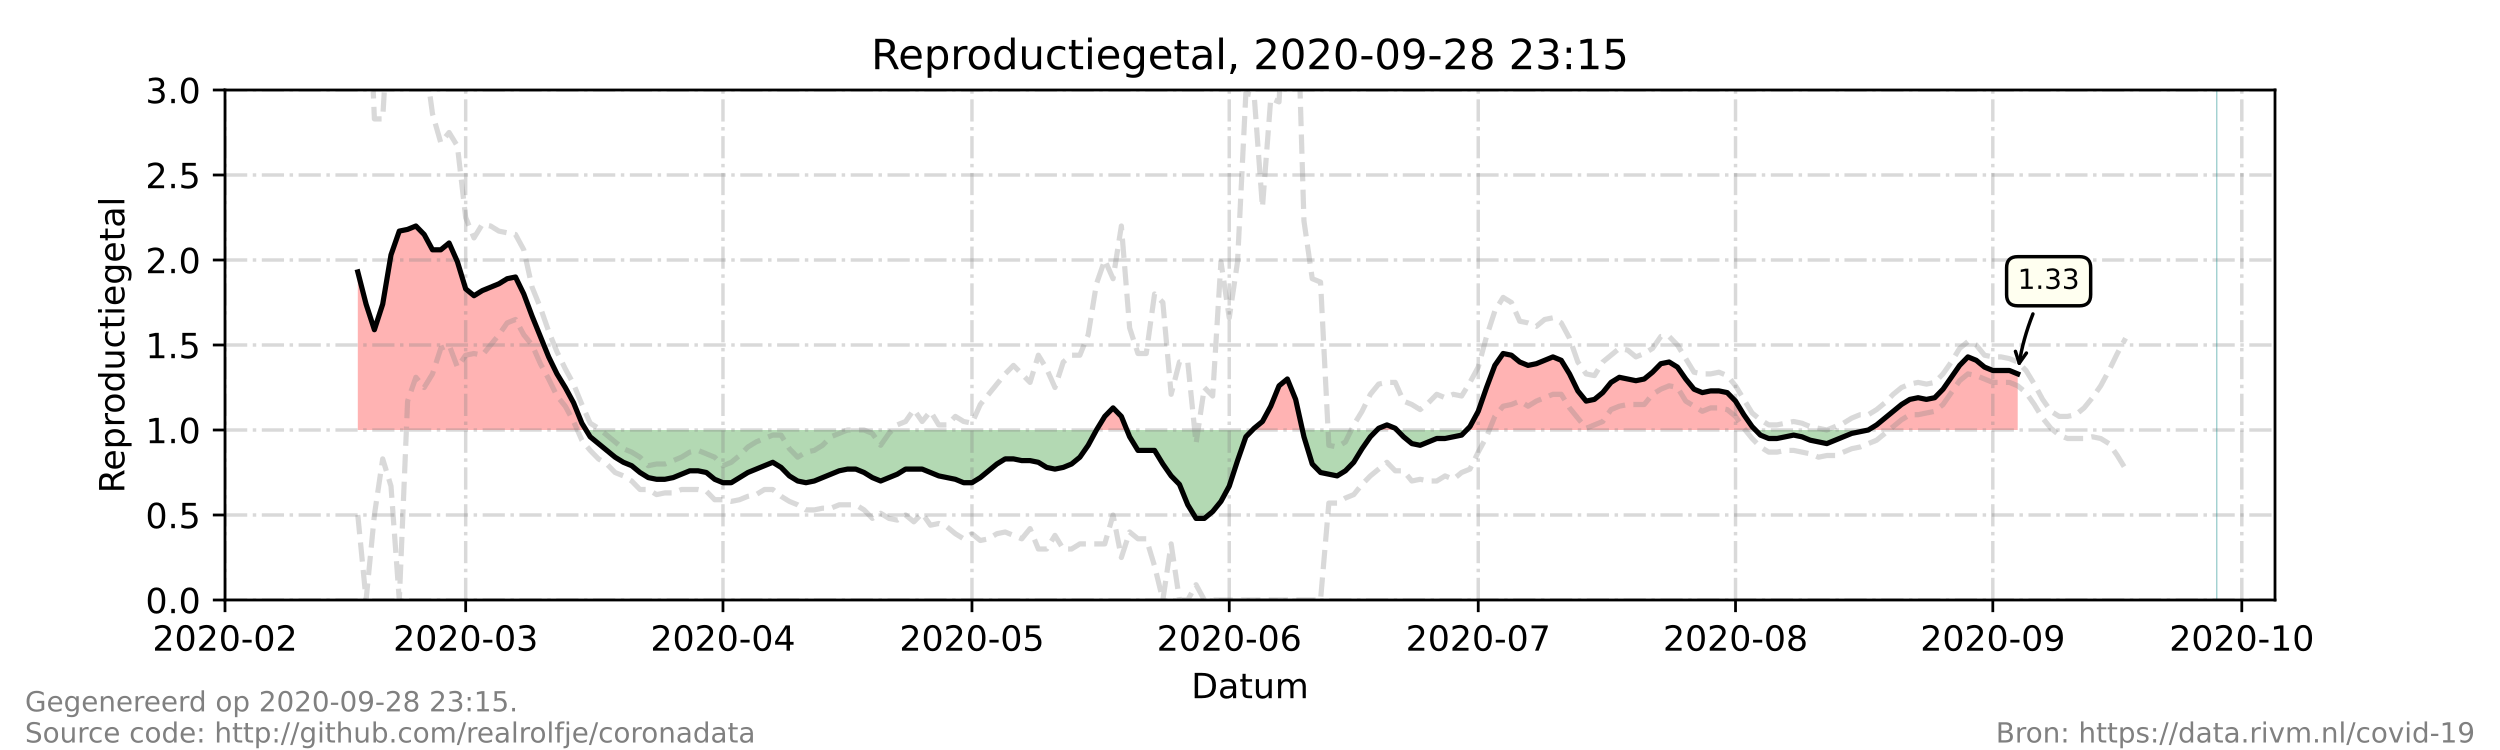 <?xml version="1.0" encoding="utf-8" standalone="no"?>
<!DOCTYPE svg PUBLIC "-//W3C//DTD SVG 1.1//EN"
  "http://www.w3.org/Graphics/SVG/1.1/DTD/svg11.dtd">
<!-- Created with matplotlib (https://matplotlib.org/) -->
<svg height="216pt" version="1.1" viewBox="0 0 720 216" width="720pt" xmlns="http://www.w3.org/2000/svg" xmlns:xlink="http://www.w3.org/1999/xlink">
 <defs>
  <style type="text/css">*{stroke-linecap:butt;stroke-linejoin:round;}</style>
 </defs>
 <g id="figure_1">
  <g id="patch_1">
   <path d="M 0 216 
L 720 216 
L 720 0 
L 0 0 
z
" style="fill:#ffffff;"/>
  </g>
  <g id="axes_1">
   <g id="patch_2">
    <path d="M 64.8 172.8 
L 655.2 172.8 
L 655.2 25.92 
L 64.8 25.92 
z
" style="fill:#ffffff;"/>
   </g>
   <g id="PolyCollection_1">
    <path clip-path="url(#pff199d866a)" d="M 103.045 123.84 
L 103.045 123.84 
L 105.435 123.84 
L 107.825 123.84 
L 110.215 123.84 
L 112.606 123.84 
L 114.996 123.84 
L 117.386 123.84 
L 119.777 123.84 
L 122.167 123.84 
L 124.557 123.84 
L 126.947 123.84 
L 129.338 123.84 
L 131.728 123.84 
L 134.118 123.84 
L 136.509 123.84 
L 138.899 123.84 
L 141.289 123.84 
L 143.679 123.84 
L 146.07 123.84 
L 148.46 123.84 
L 150.85 123.84 
L 153.24 123.84 
L 155.631 123.84 
L 158.021 123.84 
L 160.411 123.84 
L 162.802 123.84 
L 165.192 123.84 
L 167.582 123.84 
L 168.777 123.84 
L 167.582 121.882 
L 165.192 116.006 
L 162.802 111.6 
L 160.411 107.683 
L 158.021 102.787 
L 155.631 96.912 
L 153.24 91.037 
L 150.85 84.672 
L 148.46 79.776 
L 146.07 80.266 
L 143.679 81.734 
L 141.289 82.714 
L 138.899 83.693 
L 136.509 85.162 
L 134.118 83.203 
L 131.728 75.37 
L 129.338 69.984 
L 126.947 71.942 
L 124.557 71.942 
L 122.167 67.536 
L 119.777 65.088 
L 117.386 66.067 
L 114.996 66.557 
L 112.606 73.411 
L 110.215 87.61 
L 107.825 94.954 
L 105.435 87.61 
L 103.045 78.307 
z
" style="fill:#ff0000;fill-opacity:0.3;"/>
    <path clip-path="url(#pff199d866a)" d="M 315.78 123.84 
L 318.17 123.84 
L 320.56 123.84 
L 322.951 123.84 
L 324.544 123.84 
L 322.951 119.923 
L 320.56 117.475 
L 318.17 119.923 
z
" style="fill:#ff0000;fill-opacity:0.3;"/>
    <path clip-path="url(#pff199d866a)" d="M 360.717 123.84 
L 361.195 123.84 
L 363.585 123.84 
L 365.976 123.84 
L 368.366 123.84 
L 370.756 123.84 
L 373.147 123.84 
L 375.102 123.84 
L 373.147 115.027 
L 370.756 109.152 
L 368.366 111.11 
L 365.976 116.986 
L 363.585 121.392 
L 361.195 123.35 
z
" style="fill:#ff0000;fill-opacity:0.3;"/>
    <path clip-path="url(#pff199d866a)" d="M 396.571 123.84 
L 397.049 123.84 
L 399.44 123.84 
L 401.83 123.84 
L 402.308 123.84 
L 401.83 123.35 
L 399.44 122.371 
L 397.049 123.35 
z
" style="fill:#ff0000;fill-opacity:0.3;"/>
    <path clip-path="url(#pff199d866a)" d="M 422.386 123.84 
L 423.343 123.84 
L 425.733 123.84 
L 428.123 123.84 
L 430.513 123.84 
L 432.904 123.84 
L 435.294 123.84 
L 437.684 123.84 
L 440.074 123.84 
L 442.465 123.84 
L 444.855 123.84 
L 447.245 123.84 
L 449.636 123.84 
L 452.026 123.84 
L 454.416 123.84 
L 456.806 123.84 
L 459.197 123.84 
L 461.587 123.84 
L 463.977 123.84 
L 466.368 123.84 
L 468.758 123.84 
L 471.148 123.84 
L 473.538 123.84 
L 475.929 123.84 
L 478.319 123.84 
L 480.709 123.84 
L 483.1 123.84 
L 485.49 123.84 
L 487.88 123.84 
L 490.27 123.84 
L 492.661 123.84 
L 495.051 123.84 
L 497.441 123.84 
L 499.832 123.84 
L 502.222 123.84 
L 504.612 123.84 
L 505.568 123.84 
L 504.612 122.861 
L 502.222 119.434 
L 499.832 115.517 
L 497.441 113.069 
L 495.051 112.579 
L 492.661 112.579 
L 490.27 113.069 
L 487.88 112.09 
L 485.49 109.152 
L 483.1 105.725 
L 480.709 104.256 
L 478.319 104.746 
L 475.929 107.194 
L 473.538 109.152 
L 471.148 109.642 
L 468.758 109.152 
L 466.368 108.662 
L 463.977 110.131 
L 461.587 113.069 
L 459.197 115.027 
L 456.806 115.517 
L 454.416 112.579 
L 452.026 107.683 
L 449.636 103.766 
L 447.245 102.787 
L 444.855 103.766 
L 442.465 104.746 
L 440.074 105.235 
L 437.684 104.256 
L 435.294 102.298 
L 432.904 101.808 
L 430.513 105.235 
L 428.123 111.6 
L 425.733 118.454 
L 423.343 122.861 
z
" style="fill:#ff0000;fill-opacity:0.3;"/>
    <path clip-path="url(#pff199d866a)" d="M 538.076 123.84 
L 540.466 123.84 
L 542.857 123.84 
L 545.247 123.84 
L 547.637 123.84 
L 550.028 123.84 
L 552.418 123.84 
L 554.808 123.84 
L 557.198 123.84 
L 559.589 123.84 
L 561.979 123.84 
L 564.369 123.84 
L 566.76 123.84 
L 569.15 123.84 
L 571.54 123.84 
L 573.93 123.84 
L 576.321 123.84 
L 578.711 123.84 
L 581.101 123.84 
L 581.101 123.84 
L 581.101 107.683 
L 578.711 106.704 
L 576.321 106.704 
L 573.93 106.704 
L 571.54 105.725 
L 569.15 103.766 
L 566.76 102.787 
L 564.369 105.235 
L 561.979 108.662 
L 559.589 112.09 
L 557.198 114.538 
L 554.808 115.027 
L 552.418 114.538 
L 550.028 115.027 
L 547.637 116.496 
L 545.247 118.454 
L 542.857 120.413 
L 540.466 122.371 
z
" style="fill:#ff0000;fill-opacity:0.3;"/>
   </g>
   <g id="PolyCollection_2">
    <path clip-path="url(#pff199d866a)" d="M 168.777 123.84 
L 169.972 123.84 
L 172.363 123.84 
L 174.753 123.84 
L 177.143 123.84 
L 179.534 123.84 
L 181.924 123.84 
L 184.314 123.84 
L 186.704 123.84 
L 189.095 123.84 
L 191.485 123.84 
L 193.875 123.84 
L 196.266 123.84 
L 198.656 123.84 
L 201.046 123.84 
L 203.436 123.84 
L 205.827 123.84 
L 208.217 123.84 
L 210.607 123.84 
L 212.998 123.84 
L 215.388 123.84 
L 217.778 123.84 
L 220.168 123.84 
L 222.559 123.84 
L 224.949 123.84 
L 227.339 123.84 
L 229.73 123.84 
L 232.12 123.84 
L 234.51 123.84 
L 236.9 123.84 
L 239.291 123.84 
L 241.681 123.84 
L 244.071 123.84 
L 246.462 123.84 
L 248.852 123.84 
L 251.242 123.84 
L 253.632 123.84 
L 256.023 123.84 
L 258.413 123.84 
L 260.803 123.84 
L 263.194 123.84 
L 265.584 123.84 
L 267.974 123.84 
L 270.364 123.84 
L 272.755 123.84 
L 275.145 123.84 
L 277.535 123.84 
L 279.926 123.84 
L 282.316 123.84 
L 284.706 123.84 
L 287.096 123.84 
L 289.487 123.84 
L 291.877 123.84 
L 294.267 123.84 
L 296.657 123.84 
L 299.048 123.84 
L 301.438 123.84 
L 303.828 123.84 
L 306.219 123.84 
L 308.609 123.84 
L 310.999 123.84 
L 313.389 123.84 
L 315.78 123.84 
L 315.78 123.84 
L 315.78 123.84 
L 313.389 128.246 
L 310.999 131.674 
L 308.609 133.632 
L 306.219 134.611 
L 303.828 135.101 
L 301.438 134.611 
L 299.048 133.142 
L 296.657 132.653 
L 294.267 132.653 
L 291.877 132.163 
L 289.487 132.163 
L 287.096 133.632 
L 284.706 135.59 
L 282.316 137.549 
L 279.926 139.018 
L 277.535 139.018 
L 275.145 138.038 
L 272.755 137.549 
L 270.364 137.059 
L 267.974 136.08 
L 265.584 135.101 
L 263.194 135.101 
L 260.803 135.101 
L 258.413 136.57 
L 256.023 137.549 
L 253.632 138.528 
L 251.242 137.549 
L 248.852 136.08 
L 246.462 135.101 
L 244.071 135.101 
L 241.681 135.59 
L 239.291 136.57 
L 236.9 137.549 
L 234.51 138.528 
L 232.12 139.018 
L 229.73 138.528 
L 227.339 137.059 
L 224.949 134.611 
L 222.559 133.142 
L 220.168 134.122 
L 217.778 135.101 
L 215.388 136.08 
L 212.998 137.549 
L 210.607 139.018 
L 208.217 139.018 
L 205.827 138.038 
L 203.436 136.08 
L 201.046 135.59 
L 198.656 135.59 
L 196.266 136.57 
L 193.875 137.549 
L 191.485 138.038 
L 189.095 138.038 
L 186.704 137.549 
L 184.314 136.08 
L 181.924 134.122 
L 179.534 133.142 
L 177.143 131.674 
L 174.753 129.715 
L 172.363 127.757 
L 169.972 125.798 
z
" style="fill:#008000;fill-opacity:0.3;"/>
    <path clip-path="url(#pff199d866a)" d="M 324.544 123.84 
L 325.341 123.84 
L 327.731 123.84 
L 330.121 123.84 
L 332.512 123.84 
L 334.902 123.84 
L 337.292 123.84 
L 339.683 123.84 
L 342.073 123.84 
L 344.463 123.84 
L 346.853 123.84 
L 349.244 123.84 
L 351.634 123.84 
L 354.024 123.84 
L 356.415 123.84 
L 358.805 123.84 
L 360.717 123.84 
L 358.805 125.798 
L 356.415 132.653 
L 354.024 139.997 
L 351.634 144.403 
L 349.244 147.341 
L 346.853 149.299 
L 344.463 149.299 
L 342.073 145.382 
L 339.683 139.507 
L 337.292 137.059 
L 334.902 133.632 
L 332.512 129.715 
L 330.121 129.715 
L 327.731 129.715 
L 325.341 125.798 
z
" style="fill:#008000;fill-opacity:0.3;"/>
    <path clip-path="url(#pff199d866a)" d="M 375.102 123.84 
L 375.537 123.84 
L 377.927 123.84 
L 380.317 123.84 
L 382.708 123.84 
L 385.098 123.84 
L 387.488 123.84 
L 389.879 123.84 
L 392.269 123.84 
L 394.659 123.84 
L 396.571 123.84 
L 394.659 125.798 
L 392.269 129.226 
L 389.879 133.142 
L 387.488 135.59 
L 385.098 137.059 
L 382.708 136.57 
L 380.317 136.08 
L 377.927 133.632 
L 375.537 125.798 
z
" style="fill:#008000;fill-opacity:0.3;"/>
    <path clip-path="url(#pff199d866a)" d="M 402.308 123.84 
L 404.22 123.84 
L 406.611 123.84 
L 409.001 123.84 
L 411.391 123.84 
L 413.781 123.84 
L 416.172 123.84 
L 418.562 123.84 
L 420.952 123.84 
L 422.386 123.84 
L 420.952 125.309 
L 418.562 125.798 
L 416.172 126.288 
L 413.781 126.288 
L 411.391 127.267 
L 409.001 128.246 
L 406.611 127.757 
L 404.22 125.798 
z
" style="fill:#008000;fill-opacity:0.3;"/>
    <path clip-path="url(#pff199d866a)" d="M 505.568 123.84 
L 507.002 123.84 
L 509.393 123.84 
L 511.783 123.84 
L 514.173 123.84 
L 516.564 123.84 
L 518.954 123.84 
L 521.344 123.84 
L 523.734 123.84 
L 526.125 123.84 
L 528.515 123.84 
L 530.905 123.84 
L 533.296 123.84 
L 535.686 123.84 
L 538.076 123.84 
L 538.076 123.84 
L 538.076 123.84 
L 535.686 124.33 
L 533.296 124.819 
L 530.905 125.798 
L 528.515 126.778 
L 526.125 127.757 
L 523.734 127.267 
L 521.344 126.778 
L 518.954 125.798 
L 516.564 125.309 
L 514.173 125.798 
L 511.783 126.288 
L 509.393 126.288 
L 507.002 125.309 
z
" style="fill:#008000;fill-opacity:0.3;"/>
   </g>
   <g id="matplotlib.axis_1">
    <g id="xtick_1">
     <g id="line2d_1">
      <path clip-path="url(#pff199d866a)" d="M 64.8 172.8 
L 64.8 25.92 
" style="fill:none;stroke:#808080;stroke-dasharray:6.4,1.6,1,1.6;stroke-dashoffset:0;stroke-opacity:0.3;"/>
     </g>
     <g id="line2d_2">
      <defs>
       <path d="M 0 0 
L 0 3.5 
" id="mea8a7ffa87" style="stroke:#000000;stroke-width:0.8;"/>
      </defs>
      <g>
       <use style="stroke:#000000;stroke-width:0.8;" x="64.8" xlink:href="#mea8a7ffa87" y="172.8"/>
      </g>
     </g>
     <g id="text_1">
      <!-- 2020-02 -->
      <g transform="translate(43.909 187.398)scale(0.1 -0.1)">
       <defs>
        <path d="M 19.188 8.297 
L 53.609 8.297 
L 53.609 0 
L 7.328 0 
L 7.328 8.297 
Q 12.938 14.109 22.625 23.891 
Q 32.328 33.688 34.812 36.531 
Q 39.547 41.844 41.422 45.531 
Q 43.312 49.219 43.312 52.781 
Q 43.312 58.594 39.234 62.25 
Q 35.156 65.922 28.609 65.922 
Q 23.969 65.922 18.812 64.312 
Q 13.672 62.703 7.812 59.422 
L 7.812 69.391 
Q 13.766 71.781 18.938 73 
Q 24.125 74.219 28.422 74.219 
Q 39.75 74.219 46.484 68.547 
Q 53.219 62.891 53.219 53.422 
Q 53.219 48.922 51.531 44.891 
Q 49.859 40.875 45.406 35.406 
Q 44.188 33.984 37.641 27.219 
Q 31.109 20.453 19.188 8.297 
z
" id="DejaVuSans-50"/>
        <path d="M 31.781 66.406 
Q 24.172 66.406 20.328 58.906 
Q 16.5 51.422 16.5 36.375 
Q 16.5 21.391 20.328 13.891 
Q 24.172 6.391 31.781 6.391 
Q 39.453 6.391 43.281 13.891 
Q 47.125 21.391 47.125 36.375 
Q 47.125 51.422 43.281 58.906 
Q 39.453 66.406 31.781 66.406 
z
M 31.781 74.219 
Q 44.047 74.219 50.516 64.516 
Q 56.984 54.828 56.984 36.375 
Q 56.984 17.969 50.516 8.266 
Q 44.047 -1.422 31.781 -1.422 
Q 19.531 -1.422 13.062 8.266 
Q 6.594 17.969 6.594 36.375 
Q 6.594 54.828 13.062 64.516 
Q 19.531 74.219 31.781 74.219 
z
" id="DejaVuSans-48"/>
        <path d="M 4.891 31.391 
L 31.203 31.391 
L 31.203 23.391 
L 4.891 23.391 
z
" id="DejaVuSans-45"/>
       </defs>
       <use xlink:href="#DejaVuSans-50"/>
       <use x="63.623" xlink:href="#DejaVuSans-48"/>
       <use x="127.246" xlink:href="#DejaVuSans-50"/>
       <use x="190.869" xlink:href="#DejaVuSans-48"/>
       <use x="254.492" xlink:href="#DejaVuSans-45"/>
       <use x="290.576" xlink:href="#DejaVuSans-48"/>
       <use x="354.199" xlink:href="#DejaVuSans-50"/>
      </g>
     </g>
    </g>
    <g id="xtick_2">
     <g id="line2d_3">
      <path clip-path="url(#pff199d866a)" d="M 134.118 172.8 
L 134.118 25.92 
" style="fill:none;stroke:#808080;stroke-dasharray:6.4,1.6,1,1.6;stroke-dashoffset:0;stroke-opacity:0.3;"/>
     </g>
     <g id="line2d_4">
      <g>
       <use style="stroke:#000000;stroke-width:0.8;" x="134.118" xlink:href="#mea8a7ffa87" y="172.8"/>
      </g>
     </g>
     <g id="text_2">
      <!-- 2020-03 -->
      <g transform="translate(113.227 187.398)scale(0.1 -0.1)">
       <defs>
        <path d="M 40.578 39.312 
Q 47.656 37.797 51.625 33 
Q 55.609 28.219 55.609 21.188 
Q 55.609 10.406 48.188 4.484 
Q 40.766 -1.422 27.094 -1.422 
Q 22.516 -1.422 17.656 -0.516 
Q 12.797 0.391 7.625 2.203 
L 7.625 11.719 
Q 11.719 9.328 16.594 8.109 
Q 21.484 6.891 26.812 6.891 
Q 36.078 6.891 40.938 10.547 
Q 45.797 14.203 45.797 21.188 
Q 45.797 27.641 41.281 31.266 
Q 36.766 34.906 28.719 34.906 
L 20.219 34.906 
L 20.219 43.016 
L 29.109 43.016 
Q 36.375 43.016 40.234 45.922 
Q 44.094 48.828 44.094 54.297 
Q 44.094 59.906 40.109 62.906 
Q 36.141 65.922 28.719 65.922 
Q 24.656 65.922 20.016 65.031 
Q 15.375 64.156 9.812 62.312 
L 9.812 71.094 
Q 15.438 72.656 20.344 73.438 
Q 25.25 74.219 29.594 74.219 
Q 40.828 74.219 47.359 69.109 
Q 53.906 64.016 53.906 55.328 
Q 53.906 49.266 50.438 45.094 
Q 46.969 40.922 40.578 39.312 
z
" id="DejaVuSans-51"/>
       </defs>
       <use xlink:href="#DejaVuSans-50"/>
       <use x="63.623" xlink:href="#DejaVuSans-48"/>
       <use x="127.246" xlink:href="#DejaVuSans-50"/>
       <use x="190.869" xlink:href="#DejaVuSans-48"/>
       <use x="254.492" xlink:href="#DejaVuSans-45"/>
       <use x="290.576" xlink:href="#DejaVuSans-48"/>
       <use x="354.199" xlink:href="#DejaVuSans-51"/>
      </g>
     </g>
    </g>
    <g id="xtick_3">
     <g id="line2d_5">
      <path clip-path="url(#pff199d866a)" d="M 208.217 172.8 
L 208.217 25.92 
" style="fill:none;stroke:#808080;stroke-dasharray:6.4,1.6,1,1.6;stroke-dashoffset:0;stroke-opacity:0.3;"/>
     </g>
     <g id="line2d_6">
      <g>
       <use style="stroke:#000000;stroke-width:0.8;" x="208.217" xlink:href="#mea8a7ffa87" y="172.8"/>
      </g>
     </g>
     <g id="text_3">
      <!-- 2020-04 -->
      <g transform="translate(187.326 187.398)scale(0.1 -0.1)">
       <defs>
        <path d="M 37.797 64.312 
L 12.891 25.391 
L 37.797 25.391 
z
M 35.203 72.906 
L 47.609 72.906 
L 47.609 25.391 
L 58.016 25.391 
L 58.016 17.188 
L 47.609 17.188 
L 47.609 0 
L 37.797 0 
L 37.797 17.188 
L 4.891 17.188 
L 4.891 26.703 
z
" id="DejaVuSans-52"/>
       </defs>
       <use xlink:href="#DejaVuSans-50"/>
       <use x="63.623" xlink:href="#DejaVuSans-48"/>
       <use x="127.246" xlink:href="#DejaVuSans-50"/>
       <use x="190.869" xlink:href="#DejaVuSans-48"/>
       <use x="254.492" xlink:href="#DejaVuSans-45"/>
       <use x="290.576" xlink:href="#DejaVuSans-48"/>
       <use x="354.199" xlink:href="#DejaVuSans-52"/>
      </g>
     </g>
    </g>
    <g id="xtick_4">
     <g id="line2d_7">
      <path clip-path="url(#pff199d866a)" d="M 279.926 172.8 
L 279.926 25.92 
" style="fill:none;stroke:#808080;stroke-dasharray:6.4,1.6,1,1.6;stroke-dashoffset:0;stroke-opacity:0.3;"/>
     </g>
     <g id="line2d_8">
      <g>
       <use style="stroke:#000000;stroke-width:0.8;" x="279.926" xlink:href="#mea8a7ffa87" y="172.8"/>
      </g>
     </g>
     <g id="text_4">
      <!-- 2020-05 -->
      <g transform="translate(259.034 187.398)scale(0.1 -0.1)">
       <defs>
        <path d="M 10.797 72.906 
L 49.516 72.906 
L 49.516 64.594 
L 19.828 64.594 
L 19.828 46.734 
Q 21.969 47.469 24.109 47.828 
Q 26.266 48.188 28.422 48.188 
Q 40.625 48.188 47.75 41.5 
Q 54.891 34.812 54.891 23.391 
Q 54.891 11.625 47.562 5.094 
Q 40.234 -1.422 26.906 -1.422 
Q 22.312 -1.422 17.547 -0.641 
Q 12.797 0.141 7.719 1.703 
L 7.719 11.625 
Q 12.109 9.234 16.797 8.062 
Q 21.484 6.891 26.703 6.891 
Q 35.156 6.891 40.078 11.328 
Q 45.016 15.766 45.016 23.391 
Q 45.016 31 40.078 35.438 
Q 35.156 39.891 26.703 39.891 
Q 22.75 39.891 18.812 39.016 
Q 14.891 38.141 10.797 36.281 
z
" id="DejaVuSans-53"/>
       </defs>
       <use xlink:href="#DejaVuSans-50"/>
       <use x="63.623" xlink:href="#DejaVuSans-48"/>
       <use x="127.246" xlink:href="#DejaVuSans-50"/>
       <use x="190.869" xlink:href="#DejaVuSans-48"/>
       <use x="254.492" xlink:href="#DejaVuSans-45"/>
       <use x="290.576" xlink:href="#DejaVuSans-48"/>
       <use x="354.199" xlink:href="#DejaVuSans-53"/>
      </g>
     </g>
    </g>
    <g id="xtick_5">
     <g id="line2d_9">
      <path clip-path="url(#pff199d866a)" d="M 354.024 172.8 
L 354.024 25.92 
" style="fill:none;stroke:#808080;stroke-dasharray:6.4,1.6,1,1.6;stroke-dashoffset:0;stroke-opacity:0.3;"/>
     </g>
     <g id="line2d_10">
      <g>
       <use style="stroke:#000000;stroke-width:0.8;" x="354.024" xlink:href="#mea8a7ffa87" y="172.8"/>
      </g>
     </g>
     <g id="text_5">
      <!-- 2020-06 -->
      <g transform="translate(333.133 187.398)scale(0.1 -0.1)">
       <defs>
        <path d="M 33.016 40.375 
Q 26.375 40.375 22.484 35.828 
Q 18.609 31.297 18.609 23.391 
Q 18.609 15.531 22.484 10.953 
Q 26.375 6.391 33.016 6.391 
Q 39.656 6.391 43.531 10.953 
Q 47.406 15.531 47.406 23.391 
Q 47.406 31.297 43.531 35.828 
Q 39.656 40.375 33.016 40.375 
z
M 52.594 71.297 
L 52.594 62.312 
Q 48.875 64.062 45.094 64.984 
Q 41.312 65.922 37.594 65.922 
Q 27.828 65.922 22.672 59.328 
Q 17.531 52.734 16.797 39.406 
Q 19.672 43.656 24.016 45.922 
Q 28.375 48.188 33.594 48.188 
Q 44.578 48.188 50.953 41.516 
Q 57.328 34.859 57.328 23.391 
Q 57.328 12.156 50.688 5.359 
Q 44.047 -1.422 33.016 -1.422 
Q 20.359 -1.422 13.672 8.266 
Q 6.984 17.969 6.984 36.375 
Q 6.984 53.656 15.188 63.938 
Q 23.391 74.219 37.203 74.219 
Q 40.922 74.219 44.703 73.484 
Q 48.484 72.75 52.594 71.297 
z
" id="DejaVuSans-54"/>
       </defs>
       <use xlink:href="#DejaVuSans-50"/>
       <use x="63.623" xlink:href="#DejaVuSans-48"/>
       <use x="127.246" xlink:href="#DejaVuSans-50"/>
       <use x="190.869" xlink:href="#DejaVuSans-48"/>
       <use x="254.492" xlink:href="#DejaVuSans-45"/>
       <use x="290.576" xlink:href="#DejaVuSans-48"/>
       <use x="354.199" xlink:href="#DejaVuSans-54"/>
      </g>
     </g>
    </g>
    <g id="xtick_6">
     <g id="line2d_11">
      <path clip-path="url(#pff199d866a)" d="M 425.733 172.8 
L 425.733 25.92 
" style="fill:none;stroke:#808080;stroke-dasharray:6.4,1.6,1,1.6;stroke-dashoffset:0;stroke-opacity:0.3;"/>
     </g>
     <g id="line2d_12">
      <g>
       <use style="stroke:#000000;stroke-width:0.8;" x="425.733" xlink:href="#mea8a7ffa87" y="172.8"/>
      </g>
     </g>
     <g id="text_6">
      <!-- 2020-07 -->
      <g transform="translate(404.841 187.398)scale(0.1 -0.1)">
       <defs>
        <path d="M 8.203 72.906 
L 55.078 72.906 
L 55.078 68.703 
L 28.609 0 
L 18.312 0 
L 43.219 64.594 
L 8.203 64.594 
z
" id="DejaVuSans-55"/>
       </defs>
       <use xlink:href="#DejaVuSans-50"/>
       <use x="63.623" xlink:href="#DejaVuSans-48"/>
       <use x="127.246" xlink:href="#DejaVuSans-50"/>
       <use x="190.869" xlink:href="#DejaVuSans-48"/>
       <use x="254.492" xlink:href="#DejaVuSans-45"/>
       <use x="290.576" xlink:href="#DejaVuSans-48"/>
       <use x="354.199" xlink:href="#DejaVuSans-55"/>
      </g>
     </g>
    </g>
    <g id="xtick_7">
     <g id="line2d_13">
      <path clip-path="url(#pff199d866a)" d="M 499.832 172.8 
L 499.832 25.92 
" style="fill:none;stroke:#808080;stroke-dasharray:6.4,1.6,1,1.6;stroke-dashoffset:0;stroke-opacity:0.3;"/>
     </g>
     <g id="line2d_14">
      <g>
       <use style="stroke:#000000;stroke-width:0.8;" x="499.832" xlink:href="#mea8a7ffa87" y="172.8"/>
      </g>
     </g>
     <g id="text_7">
      <!-- 2020-08 -->
      <g transform="translate(478.94 187.398)scale(0.1 -0.1)">
       <defs>
        <path d="M 31.781 34.625 
Q 24.75 34.625 20.719 30.859 
Q 16.703 27.094 16.703 20.516 
Q 16.703 13.922 20.719 10.156 
Q 24.75 6.391 31.781 6.391 
Q 38.812 6.391 42.859 10.172 
Q 46.922 13.969 46.922 20.516 
Q 46.922 27.094 42.891 30.859 
Q 38.875 34.625 31.781 34.625 
z
M 21.922 38.812 
Q 15.578 40.375 12.031 44.719 
Q 8.5 49.078 8.5 55.328 
Q 8.5 64.062 14.719 69.141 
Q 20.953 74.219 31.781 74.219 
Q 42.672 74.219 48.875 69.141 
Q 55.078 64.062 55.078 55.328 
Q 55.078 49.078 51.531 44.719 
Q 48 40.375 41.703 38.812 
Q 48.828 37.156 52.797 32.312 
Q 56.781 27.484 56.781 20.516 
Q 56.781 9.906 50.312 4.234 
Q 43.844 -1.422 31.781 -1.422 
Q 19.734 -1.422 13.25 4.234 
Q 6.781 9.906 6.781 20.516 
Q 6.781 27.484 10.781 32.312 
Q 14.797 37.156 21.922 38.812 
z
M 18.312 54.391 
Q 18.312 48.734 21.844 45.562 
Q 25.391 42.391 31.781 42.391 
Q 38.141 42.391 41.719 45.562 
Q 45.312 48.734 45.312 54.391 
Q 45.312 60.062 41.719 63.234 
Q 38.141 66.406 31.781 66.406 
Q 25.391 66.406 21.844 63.234 
Q 18.312 60.062 18.312 54.391 
z
" id="DejaVuSans-56"/>
       </defs>
       <use xlink:href="#DejaVuSans-50"/>
       <use x="63.623" xlink:href="#DejaVuSans-48"/>
       <use x="127.246" xlink:href="#DejaVuSans-50"/>
       <use x="190.869" xlink:href="#DejaVuSans-48"/>
       <use x="254.492" xlink:href="#DejaVuSans-45"/>
       <use x="290.576" xlink:href="#DejaVuSans-48"/>
       <use x="354.199" xlink:href="#DejaVuSans-56"/>
      </g>
     </g>
    </g>
    <g id="xtick_8">
     <g id="line2d_15">
      <path clip-path="url(#pff199d866a)" d="M 573.93 172.8 
L 573.93 25.92 
" style="fill:none;stroke:#808080;stroke-dasharray:6.4,1.6,1,1.6;stroke-dashoffset:0;stroke-opacity:0.3;"/>
     </g>
     <g id="line2d_16">
      <g>
       <use style="stroke:#000000;stroke-width:0.8;" x="573.93" xlink:href="#mea8a7ffa87" y="172.8"/>
      </g>
     </g>
     <g id="text_8">
      <!-- 2020-09 -->
      <g transform="translate(553.039 187.398)scale(0.1 -0.1)">
       <defs>
        <path d="M 10.984 1.516 
L 10.984 10.5 
Q 14.703 8.734 18.5 7.812 
Q 22.312 6.891 25.984 6.891 
Q 35.75 6.891 40.891 13.453 
Q 46.047 20.016 46.781 33.406 
Q 43.953 29.203 39.594 26.953 
Q 35.25 24.703 29.984 24.703 
Q 19.047 24.703 12.672 31.312 
Q 6.297 37.938 6.297 49.422 
Q 6.297 60.641 12.938 67.422 
Q 19.578 74.219 30.609 74.219 
Q 43.266 74.219 49.922 64.516 
Q 56.594 54.828 56.594 36.375 
Q 56.594 19.141 48.406 8.859 
Q 40.234 -1.422 26.422 -1.422 
Q 22.703 -1.422 18.891 -0.688 
Q 15.094 0.047 10.984 1.516 
z
M 30.609 32.422 
Q 37.25 32.422 41.125 36.953 
Q 45.016 41.5 45.016 49.422 
Q 45.016 57.281 41.125 61.844 
Q 37.25 66.406 30.609 66.406 
Q 23.969 66.406 20.094 61.844 
Q 16.219 57.281 16.219 49.422 
Q 16.219 41.5 20.094 36.953 
Q 23.969 32.422 30.609 32.422 
z
" id="DejaVuSans-57"/>
       </defs>
       <use xlink:href="#DejaVuSans-50"/>
       <use x="63.623" xlink:href="#DejaVuSans-48"/>
       <use x="127.246" xlink:href="#DejaVuSans-50"/>
       <use x="190.869" xlink:href="#DejaVuSans-48"/>
       <use x="254.492" xlink:href="#DejaVuSans-45"/>
       <use x="290.576" xlink:href="#DejaVuSans-48"/>
       <use x="354.199" xlink:href="#DejaVuSans-57"/>
      </g>
     </g>
    </g>
    <g id="xtick_9">
     <g id="line2d_17">
      <path clip-path="url(#pff199d866a)" d="M 645.639 172.8 
L 645.639 25.92 
" style="fill:none;stroke:#808080;stroke-dasharray:6.4,1.6,1,1.6;stroke-dashoffset:0;stroke-opacity:0.3;"/>
     </g>
     <g id="line2d_18">
      <g>
       <use style="stroke:#000000;stroke-width:0.8;" x="645.639" xlink:href="#mea8a7ffa87" y="172.8"/>
      </g>
     </g>
     <g id="text_9">
      <!-- 2020-10 -->
      <g transform="translate(624.747 187.398)scale(0.1 -0.1)">
       <defs>
        <path d="M 12.406 8.297 
L 28.516 8.297 
L 28.516 63.922 
L 10.984 60.406 
L 10.984 69.391 
L 28.422 72.906 
L 38.281 72.906 
L 38.281 8.297 
L 54.391 8.297 
L 54.391 0 
L 12.406 0 
z
" id="DejaVuSans-49"/>
       </defs>
       <use xlink:href="#DejaVuSans-50"/>
       <use x="63.623" xlink:href="#DejaVuSans-48"/>
       <use x="127.246" xlink:href="#DejaVuSans-50"/>
       <use x="190.869" xlink:href="#DejaVuSans-48"/>
       <use x="254.492" xlink:href="#DejaVuSans-45"/>
       <use x="290.576" xlink:href="#DejaVuSans-49"/>
       <use x="354.199" xlink:href="#DejaVuSans-48"/>
      </g>
     </g>
    </g>
    <g id="text_10">
     <!-- Datum -->
     <g transform="translate(343.087 201.077)scale(0.1 -0.1)">
      <defs>
       <path d="M 19.672 64.797 
L 19.672 8.109 
L 31.594 8.109 
Q 46.688 8.109 53.688 14.938 
Q 60.688 21.781 60.688 36.531 
Q 60.688 51.172 53.688 57.984 
Q 46.688 64.797 31.594 64.797 
z
M 9.812 72.906 
L 30.078 72.906 
Q 51.266 72.906 61.172 64.094 
Q 71.094 55.281 71.094 36.531 
Q 71.094 17.672 61.125 8.828 
Q 51.172 0 30.078 0 
L 9.812 0 
z
" id="DejaVuSans-68"/>
       <path d="M 34.281 27.484 
Q 23.391 27.484 19.188 25 
Q 14.984 22.516 14.984 16.5 
Q 14.984 11.719 18.141 8.906 
Q 21.297 6.109 26.703 6.109 
Q 34.188 6.109 38.703 11.406 
Q 43.219 16.703 43.219 25.484 
L 43.219 27.484 
z
M 52.203 31.203 
L 52.203 0 
L 43.219 0 
L 43.219 8.297 
Q 40.141 3.328 35.547 0.953 
Q 30.953 -1.422 24.312 -1.422 
Q 15.922 -1.422 10.953 3.297 
Q 6 8.016 6 15.922 
Q 6 25.141 12.172 29.828 
Q 18.359 34.516 30.609 34.516 
L 43.219 34.516 
L 43.219 35.406 
Q 43.219 41.609 39.141 45 
Q 35.062 48.391 27.688 48.391 
Q 23 48.391 18.547 47.266 
Q 14.109 46.141 10.016 43.891 
L 10.016 52.203 
Q 14.938 54.109 19.578 55.047 
Q 24.219 56 28.609 56 
Q 40.484 56 46.344 49.844 
Q 52.203 43.703 52.203 31.203 
z
" id="DejaVuSans-97"/>
       <path d="M 18.312 70.219 
L 18.312 54.688 
L 36.812 54.688 
L 36.812 47.703 
L 18.312 47.703 
L 18.312 18.016 
Q 18.312 11.328 20.141 9.422 
Q 21.969 7.516 27.594 7.516 
L 36.812 7.516 
L 36.812 0 
L 27.594 0 
Q 17.188 0 13.234 3.875 
Q 9.281 7.766 9.281 18.016 
L 9.281 47.703 
L 2.688 47.703 
L 2.688 54.688 
L 9.281 54.688 
L 9.281 70.219 
z
" id="DejaVuSans-116"/>
       <path d="M 8.5 21.578 
L 8.5 54.688 
L 17.484 54.688 
L 17.484 21.922 
Q 17.484 14.156 20.5 10.266 
Q 23.531 6.391 29.594 6.391 
Q 36.859 6.391 41.078 11.031 
Q 45.312 15.672 45.312 23.688 
L 45.312 54.688 
L 54.297 54.688 
L 54.297 0 
L 45.312 0 
L 45.312 8.406 
Q 42.047 3.422 37.719 1 
Q 33.406 -1.422 27.688 -1.422 
Q 18.266 -1.422 13.375 4.438 
Q 8.5 10.297 8.5 21.578 
z
M 31.109 56 
z
" id="DejaVuSans-117"/>
       <path d="M 52 44.188 
Q 55.375 50.25 60.062 53.125 
Q 64.75 56 71.094 56 
Q 79.641 56 84.281 50.016 
Q 88.922 44.047 88.922 33.016 
L 88.922 0 
L 79.891 0 
L 79.891 32.719 
Q 79.891 40.578 77.094 44.375 
Q 74.312 48.188 68.609 48.188 
Q 61.625 48.188 57.562 43.547 
Q 53.516 38.922 53.516 30.906 
L 53.516 0 
L 44.484 0 
L 44.484 32.719 
Q 44.484 40.625 41.703 44.406 
Q 38.922 48.188 33.109 48.188 
Q 26.219 48.188 22.156 43.531 
Q 18.109 38.875 18.109 30.906 
L 18.109 0 
L 9.078 0 
L 9.078 54.688 
L 18.109 54.688 
L 18.109 46.188 
Q 21.188 51.219 25.484 53.609 
Q 29.781 56 35.688 56 
Q 41.656 56 45.828 52.969 
Q 50 49.953 52 44.188 
z
" id="DejaVuSans-109"/>
      </defs>
      <use xlink:href="#DejaVuSans-68"/>
      <use x="77.002" xlink:href="#DejaVuSans-97"/>
      <use x="138.281" xlink:href="#DejaVuSans-116"/>
      <use x="177.49" xlink:href="#DejaVuSans-117"/>
      <use x="240.869" xlink:href="#DejaVuSans-109"/>
     </g>
    </g>
   </g>
   <g id="matplotlib.axis_2">
    <g id="ytick_1">
     <g id="line2d_19">
      <path clip-path="url(#pff199d866a)" d="M 64.8 172.8 
L 655.2 172.8 
" style="fill:none;stroke:#808080;stroke-dasharray:6.4,1.6,1,1.6;stroke-dashoffset:0;stroke-opacity:0.3;"/>
     </g>
     <g id="line2d_20">
      <defs>
       <path d="M 0 0 
L -3.5 0 
" id="m39ae1e9415" style="stroke:#000000;stroke-width:0.8;"/>
      </defs>
      <g>
       <use style="stroke:#000000;stroke-width:0.8;" x="64.8" xlink:href="#m39ae1e9415" y="172.8"/>
      </g>
     </g>
     <g id="text_11">
      <!-- 0.0 -->
      <g transform="translate(41.897 176.599)scale(0.1 -0.1)">
       <defs>
        <path d="M 10.688 12.406 
L 21 12.406 
L 21 0 
L 10.688 0 
z
" id="DejaVuSans-46"/>
       </defs>
       <use xlink:href="#DejaVuSans-48"/>
       <use x="63.623" xlink:href="#DejaVuSans-46"/>
       <use x="95.41" xlink:href="#DejaVuSans-48"/>
      </g>
     </g>
    </g>
    <g id="ytick_2">
     <g id="line2d_21">
      <path clip-path="url(#pff199d866a)" d="M 64.8 148.32 
L 655.2 148.32 
" style="fill:none;stroke:#808080;stroke-dasharray:6.4,1.6,1,1.6;stroke-dashoffset:0;stroke-opacity:0.3;"/>
     </g>
     <g id="line2d_22">
      <g>
       <use style="stroke:#000000;stroke-width:0.8;" x="64.8" xlink:href="#m39ae1e9415" y="148.32"/>
      </g>
     </g>
     <g id="text_12">
      <!-- 0.5 -->
      <g transform="translate(41.897 152.119)scale(0.1 -0.1)">
       <use xlink:href="#DejaVuSans-48"/>
       <use x="63.623" xlink:href="#DejaVuSans-46"/>
       <use x="95.41" xlink:href="#DejaVuSans-53"/>
      </g>
     </g>
    </g>
    <g id="ytick_3">
     <g id="line2d_23">
      <path clip-path="url(#pff199d866a)" d="M 64.8 123.84 
L 655.2 123.84 
" style="fill:none;stroke:#808080;stroke-dasharray:6.4,1.6,1,1.6;stroke-dashoffset:0;stroke-opacity:0.3;"/>
     </g>
     <g id="line2d_24">
      <g>
       <use style="stroke:#000000;stroke-width:0.8;" x="64.8" xlink:href="#m39ae1e9415" y="123.84"/>
      </g>
     </g>
     <g id="text_13">
      <!-- 1.0 -->
      <g transform="translate(41.897 127.639)scale(0.1 -0.1)">
       <use xlink:href="#DejaVuSans-49"/>
       <use x="63.623" xlink:href="#DejaVuSans-46"/>
       <use x="95.41" xlink:href="#DejaVuSans-48"/>
      </g>
     </g>
    </g>
    <g id="ytick_4">
     <g id="line2d_25">
      <path clip-path="url(#pff199d866a)" d="M 64.8 99.36 
L 655.2 99.36 
" style="fill:none;stroke:#808080;stroke-dasharray:6.4,1.6,1,1.6;stroke-dashoffset:0;stroke-opacity:0.3;"/>
     </g>
     <g id="line2d_26">
      <g>
       <use style="stroke:#000000;stroke-width:0.8;" x="64.8" xlink:href="#m39ae1e9415" y="99.36"/>
      </g>
     </g>
     <g id="text_14">
      <!-- 1.5 -->
      <g transform="translate(41.897 103.159)scale(0.1 -0.1)">
       <use xlink:href="#DejaVuSans-49"/>
       <use x="63.623" xlink:href="#DejaVuSans-46"/>
       <use x="95.41" xlink:href="#DejaVuSans-53"/>
      </g>
     </g>
    </g>
    <g id="ytick_5">
     <g id="line2d_27">
      <path clip-path="url(#pff199d866a)" d="M 64.8 74.88 
L 655.2 74.88 
" style="fill:none;stroke:#808080;stroke-dasharray:6.4,1.6,1,1.6;stroke-dashoffset:0;stroke-opacity:0.3;"/>
     </g>
     <g id="line2d_28">
      <g>
       <use style="stroke:#000000;stroke-width:0.8;" x="64.8" xlink:href="#m39ae1e9415" y="74.88"/>
      </g>
     </g>
     <g id="text_15">
      <!-- 2.0 -->
      <g transform="translate(41.897 78.679)scale(0.1 -0.1)">
       <use xlink:href="#DejaVuSans-50"/>
       <use x="63.623" xlink:href="#DejaVuSans-46"/>
       <use x="95.41" xlink:href="#DejaVuSans-48"/>
      </g>
     </g>
    </g>
    <g id="ytick_6">
     <g id="line2d_29">
      <path clip-path="url(#pff199d866a)" d="M 64.8 50.4 
L 655.2 50.4 
" style="fill:none;stroke:#808080;stroke-dasharray:6.4,1.6,1,1.6;stroke-dashoffset:0;stroke-opacity:0.3;"/>
     </g>
     <g id="line2d_30">
      <g>
       <use style="stroke:#000000;stroke-width:0.8;" x="64.8" xlink:href="#m39ae1e9415" y="50.4"/>
      </g>
     </g>
     <g id="text_16">
      <!-- 2.5 -->
      <g transform="translate(41.897 54.199)scale(0.1 -0.1)">
       <use xlink:href="#DejaVuSans-50"/>
       <use x="63.623" xlink:href="#DejaVuSans-46"/>
       <use x="95.41" xlink:href="#DejaVuSans-53"/>
      </g>
     </g>
    </g>
    <g id="ytick_7">
     <g id="line2d_31">
      <path clip-path="url(#pff199d866a)" d="M 64.8 25.92 
L 655.2 25.92 
" style="fill:none;stroke:#808080;stroke-dasharray:6.4,1.6,1,1.6;stroke-dashoffset:0;stroke-opacity:0.3;"/>
     </g>
     <g id="line2d_32">
      <g>
       <use style="stroke:#000000;stroke-width:0.8;" x="64.8" xlink:href="#m39ae1e9415" y="25.92"/>
      </g>
     </g>
     <g id="text_17">
      <!-- 3.0 -->
      <g transform="translate(41.897 29.719)scale(0.1 -0.1)">
       <use xlink:href="#DejaVuSans-51"/>
       <use x="63.623" xlink:href="#DejaVuSans-46"/>
       <use x="95.41" xlink:href="#DejaVuSans-48"/>
      </g>
     </g>
    </g>
    <g id="text_18">
     <!-- Reproductiegetal -->
     <g transform="translate(35.817 142.044)rotate(-90)scale(0.1 -0.1)">
      <defs>
       <path d="M 44.391 34.188 
Q 47.562 33.109 50.562 29.594 
Q 53.562 26.078 56.594 19.922 
L 66.609 0 
L 56 0 
L 46.688 18.703 
Q 43.062 26.031 39.672 28.422 
Q 36.281 30.812 30.422 30.812 
L 19.672 30.812 
L 19.672 0 
L 9.812 0 
L 9.812 72.906 
L 32.078 72.906 
Q 44.578 72.906 50.734 67.672 
Q 56.891 62.453 56.891 51.906 
Q 56.891 45.016 53.688 40.469 
Q 50.484 35.938 44.391 34.188 
z
M 19.672 64.797 
L 19.672 38.922 
L 32.078 38.922 
Q 39.203 38.922 42.844 42.219 
Q 46.484 45.516 46.484 51.906 
Q 46.484 58.297 42.844 61.547 
Q 39.203 64.797 32.078 64.797 
z
" id="DejaVuSans-82"/>
       <path d="M 56.203 29.594 
L 56.203 25.203 
L 14.891 25.203 
Q 15.484 15.922 20.484 11.062 
Q 25.484 6.203 34.422 6.203 
Q 39.594 6.203 44.453 7.469 
Q 49.312 8.734 54.109 11.281 
L 54.109 2.781 
Q 49.266 0.734 44.188 -0.344 
Q 39.109 -1.422 33.891 -1.422 
Q 20.797 -1.422 13.156 6.188 
Q 5.516 13.812 5.516 26.812 
Q 5.516 40.234 12.766 48.109 
Q 20.016 56 32.328 56 
Q 43.359 56 49.781 48.891 
Q 56.203 41.797 56.203 29.594 
z
M 47.219 32.234 
Q 47.125 39.594 43.094 43.984 
Q 39.062 48.391 32.422 48.391 
Q 24.906 48.391 20.391 44.141 
Q 15.875 39.891 15.188 32.172 
z
" id="DejaVuSans-101"/>
       <path d="M 18.109 8.203 
L 18.109 -20.797 
L 9.078 -20.797 
L 9.078 54.688 
L 18.109 54.688 
L 18.109 46.391 
Q 20.953 51.266 25.266 53.625 
Q 29.594 56 35.594 56 
Q 45.562 56 51.781 48.094 
Q 58.016 40.188 58.016 27.297 
Q 58.016 14.406 51.781 6.484 
Q 45.562 -1.422 35.594 -1.422 
Q 29.594 -1.422 25.266 0.953 
Q 20.953 3.328 18.109 8.203 
z
M 48.688 27.297 
Q 48.688 37.203 44.609 42.844 
Q 40.531 48.484 33.406 48.484 
Q 26.266 48.484 22.188 42.844 
Q 18.109 37.203 18.109 27.297 
Q 18.109 17.391 22.188 11.75 
Q 26.266 6.109 33.406 6.109 
Q 40.531 6.109 44.609 11.75 
Q 48.688 17.391 48.688 27.297 
z
" id="DejaVuSans-112"/>
       <path d="M 41.109 46.297 
Q 39.594 47.172 37.812 47.578 
Q 36.031 48 33.891 48 
Q 26.266 48 22.188 43.047 
Q 18.109 38.094 18.109 28.812 
L 18.109 0 
L 9.078 0 
L 9.078 54.688 
L 18.109 54.688 
L 18.109 46.188 
Q 20.953 51.172 25.484 53.578 
Q 30.031 56 36.531 56 
Q 37.453 56 38.578 55.875 
Q 39.703 55.766 41.062 55.516 
z
" id="DejaVuSans-114"/>
       <path d="M 30.609 48.391 
Q 23.391 48.391 19.188 42.75 
Q 14.984 37.109 14.984 27.297 
Q 14.984 17.484 19.156 11.844 
Q 23.344 6.203 30.609 6.203 
Q 37.797 6.203 41.984 11.859 
Q 46.188 17.531 46.188 27.297 
Q 46.188 37.016 41.984 42.703 
Q 37.797 48.391 30.609 48.391 
z
M 30.609 56 
Q 42.328 56 49.016 48.375 
Q 55.719 40.766 55.719 27.297 
Q 55.719 13.875 49.016 6.219 
Q 42.328 -1.422 30.609 -1.422 
Q 18.844 -1.422 12.172 6.219 
Q 5.516 13.875 5.516 27.297 
Q 5.516 40.766 12.172 48.375 
Q 18.844 56 30.609 56 
z
" id="DejaVuSans-111"/>
       <path d="M 45.406 46.391 
L 45.406 75.984 
L 54.391 75.984 
L 54.391 0 
L 45.406 0 
L 45.406 8.203 
Q 42.578 3.328 38.25 0.953 
Q 33.938 -1.422 27.875 -1.422 
Q 17.969 -1.422 11.734 6.484 
Q 5.516 14.406 5.516 27.297 
Q 5.516 40.188 11.734 48.094 
Q 17.969 56 27.875 56 
Q 33.938 56 38.25 53.625 
Q 42.578 51.266 45.406 46.391 
z
M 14.797 27.297 
Q 14.797 17.391 18.875 11.75 
Q 22.953 6.109 30.078 6.109 
Q 37.203 6.109 41.297 11.75 
Q 45.406 17.391 45.406 27.297 
Q 45.406 37.203 41.297 42.844 
Q 37.203 48.484 30.078 48.484 
Q 22.953 48.484 18.875 42.844 
Q 14.797 37.203 14.797 27.297 
z
" id="DejaVuSans-100"/>
       <path d="M 48.781 52.594 
L 48.781 44.188 
Q 44.969 46.297 41.141 47.344 
Q 37.312 48.391 33.406 48.391 
Q 24.656 48.391 19.812 42.844 
Q 14.984 37.312 14.984 27.297 
Q 14.984 17.281 19.812 11.734 
Q 24.656 6.203 33.406 6.203 
Q 37.312 6.203 41.141 7.25 
Q 44.969 8.297 48.781 10.406 
L 48.781 2.094 
Q 45.016 0.344 40.984 -0.531 
Q 36.969 -1.422 32.422 -1.422 
Q 20.062 -1.422 12.781 6.344 
Q 5.516 14.109 5.516 27.297 
Q 5.516 40.672 12.859 48.328 
Q 20.219 56 33.016 56 
Q 37.156 56 41.109 55.141 
Q 45.062 54.297 48.781 52.594 
z
" id="DejaVuSans-99"/>
       <path d="M 9.422 54.688 
L 18.406 54.688 
L 18.406 0 
L 9.422 0 
z
M 9.422 75.984 
L 18.406 75.984 
L 18.406 64.594 
L 9.422 64.594 
z
" id="DejaVuSans-105"/>
       <path d="M 45.406 27.984 
Q 45.406 37.75 41.375 43.109 
Q 37.359 48.484 30.078 48.484 
Q 22.859 48.484 18.828 43.109 
Q 14.797 37.75 14.797 27.984 
Q 14.797 18.266 18.828 12.891 
Q 22.859 7.516 30.078 7.516 
Q 37.359 7.516 41.375 12.891 
Q 45.406 18.266 45.406 27.984 
z
M 54.391 6.781 
Q 54.391 -7.172 48.188 -13.984 
Q 42 -20.797 29.203 -20.797 
Q 24.469 -20.797 20.266 -20.094 
Q 16.062 -19.391 12.109 -17.922 
L 12.109 -9.188 
Q 16.062 -11.328 19.922 -12.344 
Q 23.781 -13.375 27.781 -13.375 
Q 36.625 -13.375 41.016 -8.766 
Q 45.406 -4.156 45.406 5.172 
L 45.406 9.625 
Q 42.625 4.781 38.281 2.391 
Q 33.938 0 27.875 0 
Q 17.828 0 11.672 7.656 
Q 5.516 15.328 5.516 27.984 
Q 5.516 40.672 11.672 48.328 
Q 17.828 56 27.875 56 
Q 33.938 56 38.281 53.609 
Q 42.625 51.219 45.406 46.391 
L 45.406 54.688 
L 54.391 54.688 
z
" id="DejaVuSans-103"/>
       <path d="M 9.422 75.984 
L 18.406 75.984 
L 18.406 0 
L 9.422 0 
z
" id="DejaVuSans-108"/>
      </defs>
      <use xlink:href="#DejaVuSans-82"/>
      <use x="64.982" xlink:href="#DejaVuSans-101"/>
      <use x="126.506" xlink:href="#DejaVuSans-112"/>
      <use x="189.982" xlink:href="#DejaVuSans-114"/>
      <use x="228.846" xlink:href="#DejaVuSans-111"/>
      <use x="290.027" xlink:href="#DejaVuSans-100"/>
      <use x="353.504" xlink:href="#DejaVuSans-117"/>
      <use x="416.883" xlink:href="#DejaVuSans-99"/>
      <use x="471.863" xlink:href="#DejaVuSans-116"/>
      <use x="511.072" xlink:href="#DejaVuSans-105"/>
      <use x="538.855" xlink:href="#DejaVuSans-101"/>
      <use x="600.379" xlink:href="#DejaVuSans-103"/>
      <use x="663.855" xlink:href="#DejaVuSans-101"/>
      <use x="725.379" xlink:href="#DejaVuSans-116"/>
      <use x="764.588" xlink:href="#DejaVuSans-97"/>
      <use x="825.867" xlink:href="#DejaVuSans-108"/>
     </g>
    </g>
   </g>
   <g id="line2d_33">
    <path clip-path="url(#pff199d866a)" d="M 103.045 78.307 
L 105.435 87.61 
L 107.825 94.954 
L 110.215 87.61 
L 112.606 73.411 
L 114.996 66.557 
L 117.386 66.067 
L 119.777 65.088 
L 122.167 67.536 
L 124.557 71.942 
L 126.947 71.942 
L 129.338 69.984 
L 131.728 75.37 
L 134.118 83.203 
L 136.509 85.162 
L 138.899 83.693 
L 143.679 81.734 
L 146.07 80.266 
L 148.46 79.776 
L 150.85 84.672 
L 153.24 91.037 
L 158.021 102.787 
L 160.411 107.683 
L 162.802 111.6 
L 165.192 116.006 
L 167.582 121.882 
L 169.972 125.798 
L 177.143 131.674 
L 179.534 133.142 
L 181.924 134.122 
L 184.314 136.08 
L 186.704 137.549 
L 189.095 138.038 
L 191.485 138.038 
L 193.875 137.549 
L 198.656 135.59 
L 201.046 135.59 
L 203.436 136.08 
L 205.827 138.038 
L 208.217 139.018 
L 210.607 139.018 
L 215.388 136.08 
L 222.559 133.142 
L 224.949 134.611 
L 227.339 137.059 
L 229.73 138.528 
L 232.12 139.018 
L 234.51 138.528 
L 241.681 135.59 
L 244.071 135.101 
L 246.462 135.101 
L 248.852 136.08 
L 251.242 137.549 
L 253.632 138.528 
L 258.413 136.57 
L 260.803 135.101 
L 265.584 135.101 
L 270.364 137.059 
L 275.145 138.038 
L 277.535 139.018 
L 279.926 139.018 
L 282.316 137.549 
L 287.096 133.632 
L 289.487 132.163 
L 291.877 132.163 
L 294.267 132.653 
L 296.657 132.653 
L 299.048 133.142 
L 301.438 134.611 
L 303.828 135.101 
L 306.219 134.611 
L 308.609 133.632 
L 310.999 131.674 
L 313.389 128.246 
L 315.78 123.84 
L 318.17 119.923 
L 320.56 117.475 
L 322.951 119.923 
L 325.341 125.798 
L 327.731 129.715 
L 332.512 129.715 
L 334.902 133.632 
L 337.292 137.059 
L 339.683 139.507 
L 342.073 145.382 
L 344.463 149.299 
L 346.853 149.299 
L 349.244 147.341 
L 351.634 144.403 
L 354.024 139.997 
L 356.415 132.653 
L 358.805 125.798 
L 361.195 123.35 
L 363.585 121.392 
L 365.976 116.986 
L 368.366 111.11 
L 370.756 109.152 
L 373.147 115.027 
L 375.537 125.798 
L 377.927 133.632 
L 380.317 136.08 
L 385.098 137.059 
L 387.488 135.59 
L 389.879 133.142 
L 392.269 129.226 
L 394.659 125.798 
L 397.049 123.35 
L 399.44 122.371 
L 401.83 123.35 
L 404.22 125.798 
L 406.611 127.757 
L 409.001 128.246 
L 413.781 126.288 
L 416.172 126.288 
L 420.952 125.309 
L 423.343 122.861 
L 425.733 118.454 
L 428.123 111.6 
L 430.513 105.235 
L 432.904 101.808 
L 435.294 102.298 
L 437.684 104.256 
L 440.074 105.235 
L 442.465 104.746 
L 447.245 102.787 
L 449.636 103.766 
L 452.026 107.683 
L 454.416 112.579 
L 456.806 115.517 
L 459.197 115.027 
L 461.587 113.069 
L 463.977 110.131 
L 466.368 108.662 
L 471.148 109.642 
L 473.538 109.152 
L 475.929 107.194 
L 478.319 104.746 
L 480.709 104.256 
L 483.1 105.725 
L 485.49 109.152 
L 487.88 112.09 
L 490.27 113.069 
L 492.661 112.579 
L 495.051 112.579 
L 497.441 113.069 
L 499.832 115.517 
L 502.222 119.434 
L 504.612 122.861 
L 507.002 125.309 
L 509.393 126.288 
L 511.783 126.288 
L 516.564 125.309 
L 518.954 125.798 
L 521.344 126.778 
L 526.125 127.757 
L 533.296 124.819 
L 538.076 123.84 
L 540.466 122.371 
L 547.637 116.496 
L 550.028 115.027 
L 552.418 114.538 
L 554.808 115.027 
L 557.198 114.538 
L 559.589 112.09 
L 564.369 105.235 
L 566.76 102.787 
L 569.15 103.766 
L 571.54 105.725 
L 573.93 106.704 
L 578.711 106.704 
L 581.101 107.683 
L 581.101 107.683 
" style="fill:none;stroke:#000000;stroke-linecap:square;stroke-width:1.5;"/>
   </g>
   <g id="line2d_34">
    <path clip-path="url(#pff199d866a)" d="M 106.354 -1 
L 107.825 34.243 
L 110.215 34.243 
L 112.264 -1 
M 117.072 -1 
L 117.386 9.763 
L 119.777 15.149 
L 122.167 15.149 
L 124.557 32.774 
L 126.947 41.098 
L 129.338 38.16 
L 131.728 42.077 
L 134.118 62.64 
L 136.509 68.515 
L 138.899 64.598 
L 141.289 65.088 
L 143.679 66.557 
L 148.46 67.536 
L 150.85 71.942 
L 153.24 82.714 
L 155.631 88.589 
L 158.021 95.443 
L 160.411 101.318 
L 162.802 106.214 
L 165.192 110.621 
L 167.582 116.496 
L 169.972 121.882 
L 172.363 123.35 
L 179.534 129.226 
L 181.924 130.205 
L 184.314 131.674 
L 186.704 134.122 
L 189.095 133.632 
L 191.485 133.632 
L 196.266 131.674 
L 198.656 130.205 
L 201.046 129.715 
L 205.827 131.674 
L 208.217 134.122 
L 210.607 133.142 
L 212.998 131.184 
L 215.388 128.736 
L 217.778 127.267 
L 222.559 125.309 
L 224.949 125.309 
L 227.339 129.226 
L 229.73 131.674 
L 232.12 130.205 
L 234.51 129.715 
L 236.9 128.246 
L 239.291 125.798 
L 244.071 123.84 
L 248.852 123.84 
L 251.242 124.819 
L 253.632 128.246 
L 256.023 124.819 
L 258.413 122.371 
L 260.803 121.392 
L 263.194 117.965 
L 265.584 121.392 
L 267.974 118.454 
L 270.364 122.371 
L 272.755 122.371 
L 275.145 119.923 
L 277.535 121.392 
L 279.926 121.882 
L 282.316 116.496 
L 289.487 107.683 
L 291.877 105.235 
L 296.657 110.131 
L 299.048 102.298 
L 301.438 106.214 
L 303.828 111.6 
L 306.219 104.256 
L 308.609 102.298 
L 310.999 102.298 
L 313.389 96.422 
L 315.78 81.734 
L 318.17 74.88 
L 320.56 80.266 
L 322.951 65.088 
L 325.341 94.464 
L 327.731 101.808 
L 330.121 101.808 
L 332.512 84.672 
L 334.902 87.12 
L 337.292 113.558 
L 339.683 104.256 
L 342.073 104.256 
L 344.463 127.757 
L 346.853 111.6 
L 349.244 114.048 
L 351.634 75.37 
L 354.024 91.526 
L 356.415 75.37 
L 358.805 26.899 
L 361.195 27.389 
L 363.585 59.702 
L 365.976 28.368 
L 368.366 29.347 
L 369.926 -1 
M 373.601 -1 
L 375.537 63.619 
L 377.927 80.266 
L 380.317 81.245 
L 382.708 128.246 
L 385.098 128.736 
L 387.488 127.267 
L 389.879 122.371 
L 392.269 118.454 
L 394.659 113.558 
L 397.049 110.621 
L 399.44 110.131 
L 401.83 110.131 
L 404.22 115.517 
L 406.611 116.496 
L 409.001 117.965 
L 411.391 116.006 
L 413.781 113.558 
L 416.172 114.538 
L 418.562 113.558 
L 420.952 114.048 
L 423.343 110.131 
L 425.733 105.725 
L 428.123 96.912 
L 430.513 89.568 
L 432.904 85.651 
L 435.294 87.12 
L 437.684 92.506 
L 440.074 92.995 
L 442.465 93.974 
L 444.855 92.016 
L 447.245 91.526 
L 449.636 92.995 
L 452.026 97.402 
L 454.416 104.256 
L 456.806 107.683 
L 459.197 108.173 
L 461.587 104.256 
L 466.368 100.339 
L 468.758 100.829 
L 471.148 102.787 
L 473.538 101.808 
L 475.929 100.339 
L 478.319 96.912 
L 480.709 96.912 
L 483.1 99.36 
L 487.88 107.194 
L 490.27 107.683 
L 492.661 107.683 
L 495.051 107.194 
L 497.441 108.173 
L 499.832 111.11 
L 504.612 118.944 
L 507.002 120.902 
L 509.393 122.371 
L 511.783 122.371 
L 516.564 121.392 
L 518.954 121.882 
L 521.344 122.861 
L 526.125 123.84 
L 530.905 121.882 
L 533.296 120.413 
L 535.686 119.434 
L 538.076 119.434 
L 540.466 117.965 
L 542.857 116.006 
L 545.247 113.558 
L 547.637 111.6 
L 550.028 110.621 
L 552.418 110.131 
L 554.808 110.621 
L 557.198 110.131 
L 559.589 107.683 
L 561.979 104.256 
L 564.369 100.339 
L 566.76 98.381 
L 569.15 99.36 
L 571.54 102.298 
L 573.93 102.787 
L 576.321 102.787 
L 578.711 103.277 
L 581.101 104.256 
L 583.491 106.704 
L 585.882 110.621 
L 588.272 115.027 
L 590.662 118.454 
L 593.053 119.923 
L 595.443 119.923 
L 597.833 119.434 
L 600.223 117.475 
L 602.614 114.538 
L 605.004 111.11 
L 607.394 106.704 
L 609.785 101.808 
L 612.175 97.402 
L 612.175 97.402 
" style="fill:none;stroke:#808080;stroke-dasharray:5.55,2.4;stroke-dashoffset:0;stroke-opacity:0.3;stroke-width:1.5;"/>
   </g>
   <g id="line2d_35">
    <path clip-path="url(#pff199d866a)" d="M 103.045 148.32 
L 105.435 172.8 
L 107.825 148.32 
L 110.215 132.163 
L 112.606 139.997 
L 114.996 172.8 
L 117.386 115.517 
L 119.777 108.662 
L 122.167 111.6 
L 124.557 107.683 
L 126.947 100.339 
L 129.338 99.36 
L 131.728 105.725 
L 134.118 102.298 
L 136.509 101.808 
L 138.899 102.298 
L 143.679 96.422 
L 146.07 92.995 
L 148.46 92.016 
L 150.85 96.422 
L 153.24 99.36 
L 155.631 104.746 
L 158.021 109.152 
L 160.411 114.048 
L 162.802 116.986 
L 165.192 121.392 
L 167.582 126.778 
L 169.972 129.715 
L 172.363 132.163 
L 174.753 133.632 
L 177.143 136.08 
L 179.534 137.059 
L 181.924 138.528 
L 184.314 140.976 
L 186.704 140.976 
L 189.095 142.445 
L 191.485 141.955 
L 193.875 141.955 
L 196.266 140.976 
L 201.046 140.976 
L 203.436 141.466 
L 205.827 143.914 
L 208.217 143.914 
L 210.607 144.403 
L 212.998 143.914 
L 215.388 142.934 
L 217.778 142.445 
L 220.168 140.976 
L 222.559 140.976 
L 224.949 142.934 
L 227.339 144.403 
L 229.73 145.382 
L 232.12 146.851 
L 234.51 146.851 
L 236.9 146.362 
L 239.291 146.362 
L 241.681 145.382 
L 246.462 145.382 
L 248.852 146.851 
L 251.242 149.299 
L 253.632 147.83 
L 256.023 149.299 
L 258.413 149.789 
L 260.803 148.32 
L 263.194 150.278 
L 265.584 147.83 
L 267.974 151.258 
L 270.364 150.768 
L 272.755 151.747 
L 275.145 153.706 
L 277.535 155.174 
L 279.926 153.706 
L 282.316 155.664 
L 284.706 155.174 
L 287.096 153.706 
L 289.487 153.216 
L 294.267 155.174 
L 296.657 152.237 
L 299.048 158.112 
L 301.438 158.112 
L 303.828 154.195 
L 306.219 158.112 
L 308.609 158.112 
L 310.999 156.643 
L 318.17 156.643 
L 320.56 148.32 
L 322.951 160.56 
L 325.341 153.216 
L 327.731 155.174 
L 330.121 155.174 
L 332.512 163.008 
L 334.902 172.8 
L 337.292 156.643 
L 339.683 172.8 
L 342.073 172.8 
L 344.463 168.394 
L 346.853 172.8 
L 380.317 172.8 
L 382.708 144.893 
L 385.098 144.893 
L 387.488 143.424 
L 389.879 142.445 
L 392.269 139.507 
L 394.659 137.059 
L 399.44 133.142 
L 401.83 135.59 
L 404.22 135.59 
L 406.611 138.528 
L 409.001 138.038 
L 411.391 138.528 
L 413.781 138.528 
L 416.172 137.059 
L 418.562 138.038 
L 420.952 136.08 
L 423.343 135.101 
L 425.733 130.205 
L 428.123 125.798 
L 430.513 119.923 
L 432.904 116.986 
L 435.294 116.496 
L 437.684 115.517 
L 440.074 116.986 
L 442.465 115.517 
L 447.245 113.558 
L 449.636 113.558 
L 452.026 117.475 
L 456.806 123.35 
L 461.587 121.392 
L 463.977 117.965 
L 466.368 116.986 
L 468.758 116.496 
L 473.538 116.496 
L 475.929 113.558 
L 478.319 112.09 
L 480.709 111.11 
L 483.1 111.6 
L 485.49 115.517 
L 490.27 118.454 
L 492.661 117.475 
L 495.051 117.475 
L 497.441 117.965 
L 499.832 119.923 
L 502.222 123.35 
L 504.612 126.288 
L 507.002 128.736 
L 509.393 130.205 
L 511.783 130.205 
L 514.173 129.715 
L 516.564 129.715 
L 521.344 130.694 
L 523.734 131.674 
L 526.125 131.184 
L 528.515 131.184 
L 533.296 129.226 
L 535.686 128.736 
L 540.466 126.778 
L 547.637 120.902 
L 550.028 119.434 
L 552.418 119.434 
L 557.198 118.454 
L 559.589 116.496 
L 564.369 109.642 
L 566.76 107.683 
L 569.15 108.173 
L 573.93 110.131 
L 578.711 110.131 
L 581.101 111.11 
L 583.491 113.069 
L 585.882 116.496 
L 588.272 120.413 
L 590.662 123.35 
L 593.053 125.309 
L 595.443 126.288 
L 600.223 126.288 
L 602.614 125.798 
L 605.004 126.288 
L 607.394 127.757 
L 609.785 131.184 
L 612.175 135.101 
L 612.175 135.101 
" style="fill:none;stroke:#808080;stroke-dasharray:5.55,2.4;stroke-dashoffset:0;stroke-opacity:0.3;stroke-width:1.5;"/>
   </g>
   <g id="line2d_36">
    <path clip-path="url(#pff199d866a)" d="M 638.468 172.8 
L 638.468 25.92 
" style="fill:none;stroke:#008080;stroke-linecap:square;stroke-width:0.15;"/>
   </g>
   <g id="patch_3">
    <path d="M 64.8 172.8 
L 64.8 25.92 
" style="fill:none;stroke:#000000;stroke-linecap:square;stroke-linejoin:miter;stroke-width:0.8;"/>
   </g>
   <g id="patch_4">
    <path d="M 655.2 172.8 
L 655.2 25.92 
" style="fill:none;stroke:#000000;stroke-linecap:square;stroke-linejoin:miter;stroke-width:0.8;"/>
   </g>
   <g id="patch_5">
    <path d="M 64.8 172.8 
L 655.2 172.8 
" style="fill:none;stroke:#000000;stroke-linecap:square;stroke-linejoin:miter;stroke-width:0.8;"/>
   </g>
   <g id="patch_6">
    <path d="M 64.8 25.92 
L 655.2 25.92 
" style="fill:none;stroke:#000000;stroke-linecap:square;stroke-linejoin:miter;stroke-width:0.8;"/>
   </g>
   <g id="patch_7">
    <path d="M 585.483 90.417 
Q 582.588 97.779 581.545 104.599 
" style="fill:none;stroke:#000000;stroke-linecap:round;"/>
    <path d="M 583.611 101.677 
L 581.545 104.599 
L 580.447 101.193 
" style="fill:none;stroke:#000000;stroke-linecap:round;"/>
   </g>
   <g id="text_19">
    <g id="patch_8">
     <path d="M 581.101 88.067 
L 598.914 88.067 
Q 602.114 88.067 602.114 84.867 
L 602.114 77.124 
Q 602.114 73.924 598.914 73.924 
L 581.101 73.924 
Q 577.901 73.924 577.901 77.124 
L 577.901 84.867 
Q 577.901 88.067 581.101 88.067 
z
" style="fill:#fffff0;stroke:#000000;stroke-linejoin:miter;"/>
    </g>
    <!-- 1.33 -->
    <g transform="translate(581.101 83.203)scale(0.08 -0.08)">
     <use xlink:href="#DejaVuSans-49"/>
     <use x="63.623" xlink:href="#DejaVuSans-46"/>
     <use x="95.41" xlink:href="#DejaVuSans-51"/>
     <use x="159.033" xlink:href="#DejaVuSans-51"/>
    </g>
   </g>
   <g id="text_20">
    <!-- Reproductiegetal, 2020-09-28 23:15 -->
    <g transform="translate(250.898 19.92)scale(0.12 -0.12)">
     <defs>
      <path d="M 11.719 12.406 
L 22.016 12.406 
L 22.016 4 
L 14.016 -11.625 
L 7.719 -11.625 
L 11.719 4 
z
" id="DejaVuSans-44"/>
      <path id="DejaVuSans-32"/>
      <path d="M 11.719 12.406 
L 22.016 12.406 
L 22.016 0 
L 11.719 0 
z
M 11.719 51.703 
L 22.016 51.703 
L 22.016 39.312 
L 11.719 39.312 
z
" id="DejaVuSans-58"/>
     </defs>
     <use xlink:href="#DejaVuSans-82"/>
     <use x="64.982" xlink:href="#DejaVuSans-101"/>
     <use x="126.506" xlink:href="#DejaVuSans-112"/>
     <use x="189.982" xlink:href="#DejaVuSans-114"/>
     <use x="228.846" xlink:href="#DejaVuSans-111"/>
     <use x="290.027" xlink:href="#DejaVuSans-100"/>
     <use x="353.504" xlink:href="#DejaVuSans-117"/>
     <use x="416.883" xlink:href="#DejaVuSans-99"/>
     <use x="471.863" xlink:href="#DejaVuSans-116"/>
     <use x="511.072" xlink:href="#DejaVuSans-105"/>
     <use x="538.855" xlink:href="#DejaVuSans-101"/>
     <use x="600.379" xlink:href="#DejaVuSans-103"/>
     <use x="663.855" xlink:href="#DejaVuSans-101"/>
     <use x="725.379" xlink:href="#DejaVuSans-116"/>
     <use x="764.588" xlink:href="#DejaVuSans-97"/>
     <use x="825.867" xlink:href="#DejaVuSans-108"/>
     <use x="853.65" xlink:href="#DejaVuSans-44"/>
     <use x="885.438" xlink:href="#DejaVuSans-32"/>
     <use x="917.225" xlink:href="#DejaVuSans-50"/>
     <use x="980.848" xlink:href="#DejaVuSans-48"/>
     <use x="1044.471" xlink:href="#DejaVuSans-50"/>
     <use x="1108.094" xlink:href="#DejaVuSans-48"/>
     <use x="1171.717" xlink:href="#DejaVuSans-45"/>
     <use x="1207.801" xlink:href="#DejaVuSans-48"/>
     <use x="1271.424" xlink:href="#DejaVuSans-57"/>
     <use x="1335.047" xlink:href="#DejaVuSans-45"/>
     <use x="1371.131" xlink:href="#DejaVuSans-50"/>
     <use x="1434.754" xlink:href="#DejaVuSans-56"/>
     <use x="1498.377" xlink:href="#DejaVuSans-32"/>
     <use x="1530.164" xlink:href="#DejaVuSans-50"/>
     <use x="1593.787" xlink:href="#DejaVuSans-51"/>
     <use x="1657.41" xlink:href="#DejaVuSans-58"/>
     <use x="1691.102" xlink:href="#DejaVuSans-49"/>
     <use x="1754.725" xlink:href="#DejaVuSans-53"/>
    </g>
   </g>
  </g>
  <g id="text_21">
   <!-- Gegenereerd op 2020-09-28 23:15. -->
   <g style="fill:#808080;" transform="translate(7.2 204.882)scale(0.08 -0.08)">
    <defs>
     <path d="M 59.516 10.406 
L 59.516 29.984 
L 43.406 29.984 
L 43.406 38.094 
L 69.281 38.094 
L 69.281 6.781 
Q 63.578 2.734 56.688 0.656 
Q 49.812 -1.422 42 -1.422 
Q 24.906 -1.422 15.25 8.562 
Q 5.609 18.562 5.609 36.375 
Q 5.609 54.25 15.25 64.234 
Q 24.906 74.219 42 74.219 
Q 49.125 74.219 55.547 72.453 
Q 61.969 70.703 67.391 67.281 
L 67.391 56.781 
Q 61.922 61.422 55.766 63.766 
Q 49.609 66.109 42.828 66.109 
Q 29.438 66.109 22.719 58.641 
Q 16.016 51.172 16.016 36.375 
Q 16.016 21.625 22.719 14.156 
Q 29.438 6.688 42.828 6.688 
Q 48.047 6.688 52.141 7.594 
Q 56.25 8.5 59.516 10.406 
z
" id="DejaVuSans-71"/>
     <path d="M 54.891 33.016 
L 54.891 0 
L 45.906 0 
L 45.906 32.719 
Q 45.906 40.484 42.875 44.328 
Q 39.844 48.188 33.797 48.188 
Q 26.516 48.188 22.312 43.547 
Q 18.109 38.922 18.109 30.906 
L 18.109 0 
L 9.078 0 
L 9.078 54.688 
L 18.109 54.688 
L 18.109 46.188 
Q 21.344 51.125 25.703 53.562 
Q 30.078 56 35.797 56 
Q 45.219 56 50.047 50.172 
Q 54.891 44.344 54.891 33.016 
z
" id="DejaVuSans-110"/>
    </defs>
    <use xlink:href="#DejaVuSans-71"/>
    <use x="77.49" xlink:href="#DejaVuSans-101"/>
    <use x="139.014" xlink:href="#DejaVuSans-103"/>
    <use x="202.49" xlink:href="#DejaVuSans-101"/>
    <use x="264.014" xlink:href="#DejaVuSans-110"/>
    <use x="327.393" xlink:href="#DejaVuSans-101"/>
    <use x="388.916" xlink:href="#DejaVuSans-114"/>
    <use x="427.779" xlink:href="#DejaVuSans-101"/>
    <use x="489.303" xlink:href="#DejaVuSans-101"/>
    <use x="550.826" xlink:href="#DejaVuSans-114"/>
    <use x="590.189" xlink:href="#DejaVuSans-100"/>
    <use x="653.666" xlink:href="#DejaVuSans-32"/>
    <use x="685.453" xlink:href="#DejaVuSans-111"/>
    <use x="746.635" xlink:href="#DejaVuSans-112"/>
    <use x="810.111" xlink:href="#DejaVuSans-32"/>
    <use x="841.898" xlink:href="#DejaVuSans-50"/>
    <use x="905.521" xlink:href="#DejaVuSans-48"/>
    <use x="969.145" xlink:href="#DejaVuSans-50"/>
    <use x="1032.768" xlink:href="#DejaVuSans-48"/>
    <use x="1096.391" xlink:href="#DejaVuSans-45"/>
    <use x="1132.475" xlink:href="#DejaVuSans-48"/>
    <use x="1196.098" xlink:href="#DejaVuSans-57"/>
    <use x="1259.721" xlink:href="#DejaVuSans-45"/>
    <use x="1295.805" xlink:href="#DejaVuSans-50"/>
    <use x="1359.428" xlink:href="#DejaVuSans-56"/>
    <use x="1423.051" xlink:href="#DejaVuSans-32"/>
    <use x="1454.838" xlink:href="#DejaVuSans-50"/>
    <use x="1518.461" xlink:href="#DejaVuSans-51"/>
    <use x="1582.084" xlink:href="#DejaVuSans-58"/>
    <use x="1615.775" xlink:href="#DejaVuSans-49"/>
    <use x="1679.398" xlink:href="#DejaVuSans-53"/>
    <use x="1743.021" xlink:href="#DejaVuSans-46"/>
   </g>
   <!-- Source code: http://github.com/realrolfje/coronadata -->
   <g style="fill:#808080;" transform="translate(7.2 213.84)scale(0.08 -0.08)">
    <defs>
     <path d="M 53.516 70.516 
L 53.516 60.891 
Q 47.906 63.578 42.922 64.891 
Q 37.938 66.219 33.297 66.219 
Q 25.25 66.219 20.875 63.094 
Q 16.5 59.969 16.5 54.203 
Q 16.5 49.359 19.406 46.891 
Q 22.312 44.438 30.422 42.922 
L 36.375 41.703 
Q 47.406 39.594 52.656 34.297 
Q 57.906 29 57.906 20.125 
Q 57.906 9.516 50.797 4.047 
Q 43.703 -1.422 29.984 -1.422 
Q 24.812 -1.422 18.969 -0.25 
Q 13.141 0.922 6.891 3.219 
L 6.891 13.375 
Q 12.891 10.016 18.656 8.297 
Q 24.422 6.594 29.984 6.594 
Q 38.422 6.594 43.016 9.906 
Q 47.609 13.234 47.609 19.391 
Q 47.609 24.75 44.312 27.781 
Q 41.016 30.812 33.5 32.328 
L 27.484 33.5 
Q 16.453 35.688 11.516 40.375 
Q 6.594 45.062 6.594 53.422 
Q 6.594 63.094 13.406 68.656 
Q 20.219 74.219 32.172 74.219 
Q 37.312 74.219 42.625 73.281 
Q 47.953 72.359 53.516 70.516 
z
" id="DejaVuSans-83"/>
     <path d="M 54.891 33.016 
L 54.891 0 
L 45.906 0 
L 45.906 32.719 
Q 45.906 40.484 42.875 44.328 
Q 39.844 48.188 33.797 48.188 
Q 26.516 48.188 22.312 43.547 
Q 18.109 38.922 18.109 30.906 
L 18.109 0 
L 9.078 0 
L 9.078 75.984 
L 18.109 75.984 
L 18.109 46.188 
Q 21.344 51.125 25.703 53.562 
Q 30.078 56 35.797 56 
Q 45.219 56 50.047 50.172 
Q 54.891 44.344 54.891 33.016 
z
" id="DejaVuSans-104"/>
     <path d="M 25.391 72.906 
L 33.688 72.906 
L 8.297 -9.281 
L 0 -9.281 
z
" id="DejaVuSans-47"/>
     <path d="M 48.688 27.297 
Q 48.688 37.203 44.609 42.844 
Q 40.531 48.484 33.406 48.484 
Q 26.266 48.484 22.188 42.844 
Q 18.109 37.203 18.109 27.297 
Q 18.109 17.391 22.188 11.75 
Q 26.266 6.109 33.406 6.109 
Q 40.531 6.109 44.609 11.75 
Q 48.688 17.391 48.688 27.297 
z
M 18.109 46.391 
Q 20.953 51.266 25.266 53.625 
Q 29.594 56 35.594 56 
Q 45.562 56 51.781 48.094 
Q 58.016 40.188 58.016 27.297 
Q 58.016 14.406 51.781 6.484 
Q 45.562 -1.422 35.594 -1.422 
Q 29.594 -1.422 25.266 0.953 
Q 20.953 3.328 18.109 8.203 
L 18.109 0 
L 9.078 0 
L 9.078 75.984 
L 18.109 75.984 
z
" id="DejaVuSans-98"/>
     <path d="M 37.109 75.984 
L 37.109 68.5 
L 28.516 68.5 
Q 23.688 68.5 21.797 66.547 
Q 19.922 64.594 19.922 59.516 
L 19.922 54.688 
L 34.719 54.688 
L 34.719 47.703 
L 19.922 47.703 
L 19.922 0 
L 10.891 0 
L 10.891 47.703 
L 2.297 47.703 
L 2.297 54.688 
L 10.891 54.688 
L 10.891 58.5 
Q 10.891 67.625 15.141 71.797 
Q 19.391 75.984 28.609 75.984 
z
" id="DejaVuSans-102"/>
     <path d="M 9.422 54.688 
L 18.406 54.688 
L 18.406 -0.984 
Q 18.406 -11.422 14.422 -16.109 
Q 10.453 -20.797 1.609 -20.797 
L -1.812 -20.797 
L -1.812 -13.188 
L 0.594 -13.188 
Q 5.719 -13.188 7.562 -10.812 
Q 9.422 -8.453 9.422 -0.984 
z
M 9.422 75.984 
L 18.406 75.984 
L 18.406 64.594 
L 9.422 64.594 
z
" id="DejaVuSans-106"/>
    </defs>
    <use xlink:href="#DejaVuSans-83"/>
    <use x="63.477" xlink:href="#DejaVuSans-111"/>
    <use x="124.658" xlink:href="#DejaVuSans-117"/>
    <use x="188.037" xlink:href="#DejaVuSans-114"/>
    <use x="226.9" xlink:href="#DejaVuSans-99"/>
    <use x="281.881" xlink:href="#DejaVuSans-101"/>
    <use x="343.404" xlink:href="#DejaVuSans-32"/>
    <use x="375.191" xlink:href="#DejaVuSans-99"/>
    <use x="430.172" xlink:href="#DejaVuSans-111"/>
    <use x="491.354" xlink:href="#DejaVuSans-100"/>
    <use x="554.83" xlink:href="#DejaVuSans-101"/>
    <use x="616.354" xlink:href="#DejaVuSans-58"/>
    <use x="650.045" xlink:href="#DejaVuSans-32"/>
    <use x="681.832" xlink:href="#DejaVuSans-104"/>
    <use x="745.211" xlink:href="#DejaVuSans-116"/>
    <use x="784.42" xlink:href="#DejaVuSans-116"/>
    <use x="823.629" xlink:href="#DejaVuSans-112"/>
    <use x="887.105" xlink:href="#DejaVuSans-58"/>
    <use x="920.797" xlink:href="#DejaVuSans-47"/>
    <use x="954.488" xlink:href="#DejaVuSans-47"/>
    <use x="988.18" xlink:href="#DejaVuSans-103"/>
    <use x="1051.656" xlink:href="#DejaVuSans-105"/>
    <use x="1079.439" xlink:href="#DejaVuSans-116"/>
    <use x="1118.648" xlink:href="#DejaVuSans-104"/>
    <use x="1182.027" xlink:href="#DejaVuSans-117"/>
    <use x="1245.406" xlink:href="#DejaVuSans-98"/>
    <use x="1308.883" xlink:href="#DejaVuSans-46"/>
    <use x="1340.67" xlink:href="#DejaVuSans-99"/>
    <use x="1395.65" xlink:href="#DejaVuSans-111"/>
    <use x="1456.832" xlink:href="#DejaVuSans-109"/>
    <use x="1554.244" xlink:href="#DejaVuSans-47"/>
    <use x="1587.936" xlink:href="#DejaVuSans-114"/>
    <use x="1626.799" xlink:href="#DejaVuSans-101"/>
    <use x="1688.322" xlink:href="#DejaVuSans-97"/>
    <use x="1749.602" xlink:href="#DejaVuSans-108"/>
    <use x="1777.385" xlink:href="#DejaVuSans-114"/>
    <use x="1816.248" xlink:href="#DejaVuSans-111"/>
    <use x="1877.43" xlink:href="#DejaVuSans-108"/>
    <use x="1905.213" xlink:href="#DejaVuSans-102"/>
    <use x="1940.418" xlink:href="#DejaVuSans-106"/>
    <use x="1968.201" xlink:href="#DejaVuSans-101"/>
    <use x="2029.725" xlink:href="#DejaVuSans-47"/>
    <use x="2063.416" xlink:href="#DejaVuSans-99"/>
    <use x="2118.396" xlink:href="#DejaVuSans-111"/>
    <use x="2179.578" xlink:href="#DejaVuSans-114"/>
    <use x="2218.441" xlink:href="#DejaVuSans-111"/>
    <use x="2279.623" xlink:href="#DejaVuSans-110"/>
    <use x="2343.002" xlink:href="#DejaVuSans-97"/>
    <use x="2404.281" xlink:href="#DejaVuSans-100"/>
    <use x="2467.758" xlink:href="#DejaVuSans-97"/>
    <use x="2529.037" xlink:href="#DejaVuSans-116"/>
    <use x="2568.246" xlink:href="#DejaVuSans-97"/>
   </g>
  </g>
  <g id="text_22">
   <!-- Bron: https://data.rivm.nl/covid-19 -->
   <g style="fill:#808080;" transform="translate(574.799 213.84)scale(0.08 -0.08)">
    <defs>
     <path d="M 19.672 34.812 
L 19.672 8.109 
L 35.5 8.109 
Q 43.453 8.109 47.281 11.406 
Q 51.125 14.703 51.125 21.484 
Q 51.125 28.328 47.281 31.562 
Q 43.453 34.812 35.5 34.812 
z
M 19.672 64.797 
L 19.672 42.828 
L 34.281 42.828 
Q 41.5 42.828 45.031 45.531 
Q 48.578 48.25 48.578 53.812 
Q 48.578 59.328 45.031 62.062 
Q 41.5 64.797 34.281 64.797 
z
M 9.812 72.906 
L 35.016 72.906 
Q 46.297 72.906 52.391 68.219 
Q 58.5 63.531 58.5 54.891 
Q 58.5 48.188 55.375 44.234 
Q 52.25 40.281 46.188 39.312 
Q 53.469 37.75 57.5 32.781 
Q 61.531 27.828 61.531 20.406 
Q 61.531 10.641 54.891 5.312 
Q 48.25 0 35.984 0 
L 9.812 0 
z
" id="DejaVuSans-66"/>
     <path d="M 44.281 53.078 
L 44.281 44.578 
Q 40.484 46.531 36.375 47.5 
Q 32.281 48.484 27.875 48.484 
Q 21.188 48.484 17.844 46.438 
Q 14.5 44.391 14.5 40.281 
Q 14.5 37.156 16.891 35.375 
Q 19.281 33.594 26.516 31.984 
L 29.594 31.297 
Q 39.156 29.25 43.188 25.516 
Q 47.219 21.781 47.219 15.094 
Q 47.219 7.469 41.188 3.016 
Q 35.156 -1.422 24.609 -1.422 
Q 20.219 -1.422 15.453 -0.562 
Q 10.688 0.297 5.422 2 
L 5.422 11.281 
Q 10.406 8.688 15.234 7.391 
Q 20.062 6.109 24.812 6.109 
Q 31.156 6.109 34.562 8.281 
Q 37.984 10.453 37.984 14.406 
Q 37.984 18.062 35.516 20.016 
Q 33.062 21.969 24.703 23.781 
L 21.578 24.516 
Q 13.234 26.266 9.516 29.906 
Q 5.812 33.547 5.812 39.891 
Q 5.812 47.609 11.281 51.797 
Q 16.75 56 26.812 56 
Q 31.781 56 36.172 55.266 
Q 40.578 54.547 44.281 53.078 
z
" id="DejaVuSans-115"/>
     <path d="M 2.984 54.688 
L 12.5 54.688 
L 29.594 8.797 
L 46.688 54.688 
L 56.203 54.688 
L 35.688 0 
L 23.484 0 
z
" id="DejaVuSans-118"/>
    </defs>
    <use xlink:href="#DejaVuSans-66"/>
    <use x="68.604" xlink:href="#DejaVuSans-114"/>
    <use x="107.467" xlink:href="#DejaVuSans-111"/>
    <use x="168.648" xlink:href="#DejaVuSans-110"/>
    <use x="232.027" xlink:href="#DejaVuSans-58"/>
    <use x="265.719" xlink:href="#DejaVuSans-32"/>
    <use x="297.506" xlink:href="#DejaVuSans-104"/>
    <use x="360.885" xlink:href="#DejaVuSans-116"/>
    <use x="400.094" xlink:href="#DejaVuSans-116"/>
    <use x="439.303" xlink:href="#DejaVuSans-112"/>
    <use x="502.779" xlink:href="#DejaVuSans-115"/>
    <use x="554.879" xlink:href="#DejaVuSans-58"/>
    <use x="588.57" xlink:href="#DejaVuSans-47"/>
    <use x="622.262" xlink:href="#DejaVuSans-47"/>
    <use x="655.953" xlink:href="#DejaVuSans-100"/>
    <use x="719.43" xlink:href="#DejaVuSans-97"/>
    <use x="780.709" xlink:href="#DejaVuSans-116"/>
    <use x="819.918" xlink:href="#DejaVuSans-97"/>
    <use x="881.197" xlink:href="#DejaVuSans-46"/>
    <use x="912.984" xlink:href="#DejaVuSans-114"/>
    <use x="954.098" xlink:href="#DejaVuSans-105"/>
    <use x="981.881" xlink:href="#DejaVuSans-118"/>
    <use x="1041.061" xlink:href="#DejaVuSans-109"/>
    <use x="1138.473" xlink:href="#DejaVuSans-46"/>
    <use x="1170.26" xlink:href="#DejaVuSans-110"/>
    <use x="1233.639" xlink:href="#DejaVuSans-108"/>
    <use x="1261.422" xlink:href="#DejaVuSans-47"/>
    <use x="1295.113" xlink:href="#DejaVuSans-99"/>
    <use x="1350.094" xlink:href="#DejaVuSans-111"/>
    <use x="1411.275" xlink:href="#DejaVuSans-118"/>
    <use x="1470.455" xlink:href="#DejaVuSans-105"/>
    <use x="1498.238" xlink:href="#DejaVuSans-100"/>
    <use x="1561.715" xlink:href="#DejaVuSans-45"/>
    <use x="1597.799" xlink:href="#DejaVuSans-49"/>
    <use x="1661.422" xlink:href="#DejaVuSans-57"/>
   </g>
  </g>
 </g>
 <defs>
  <clipPath id="pff199d866a">
   <rect height="146.88" width="590.4" x="64.8" y="25.92"/>
  </clipPath>
 </defs>
</svg>
